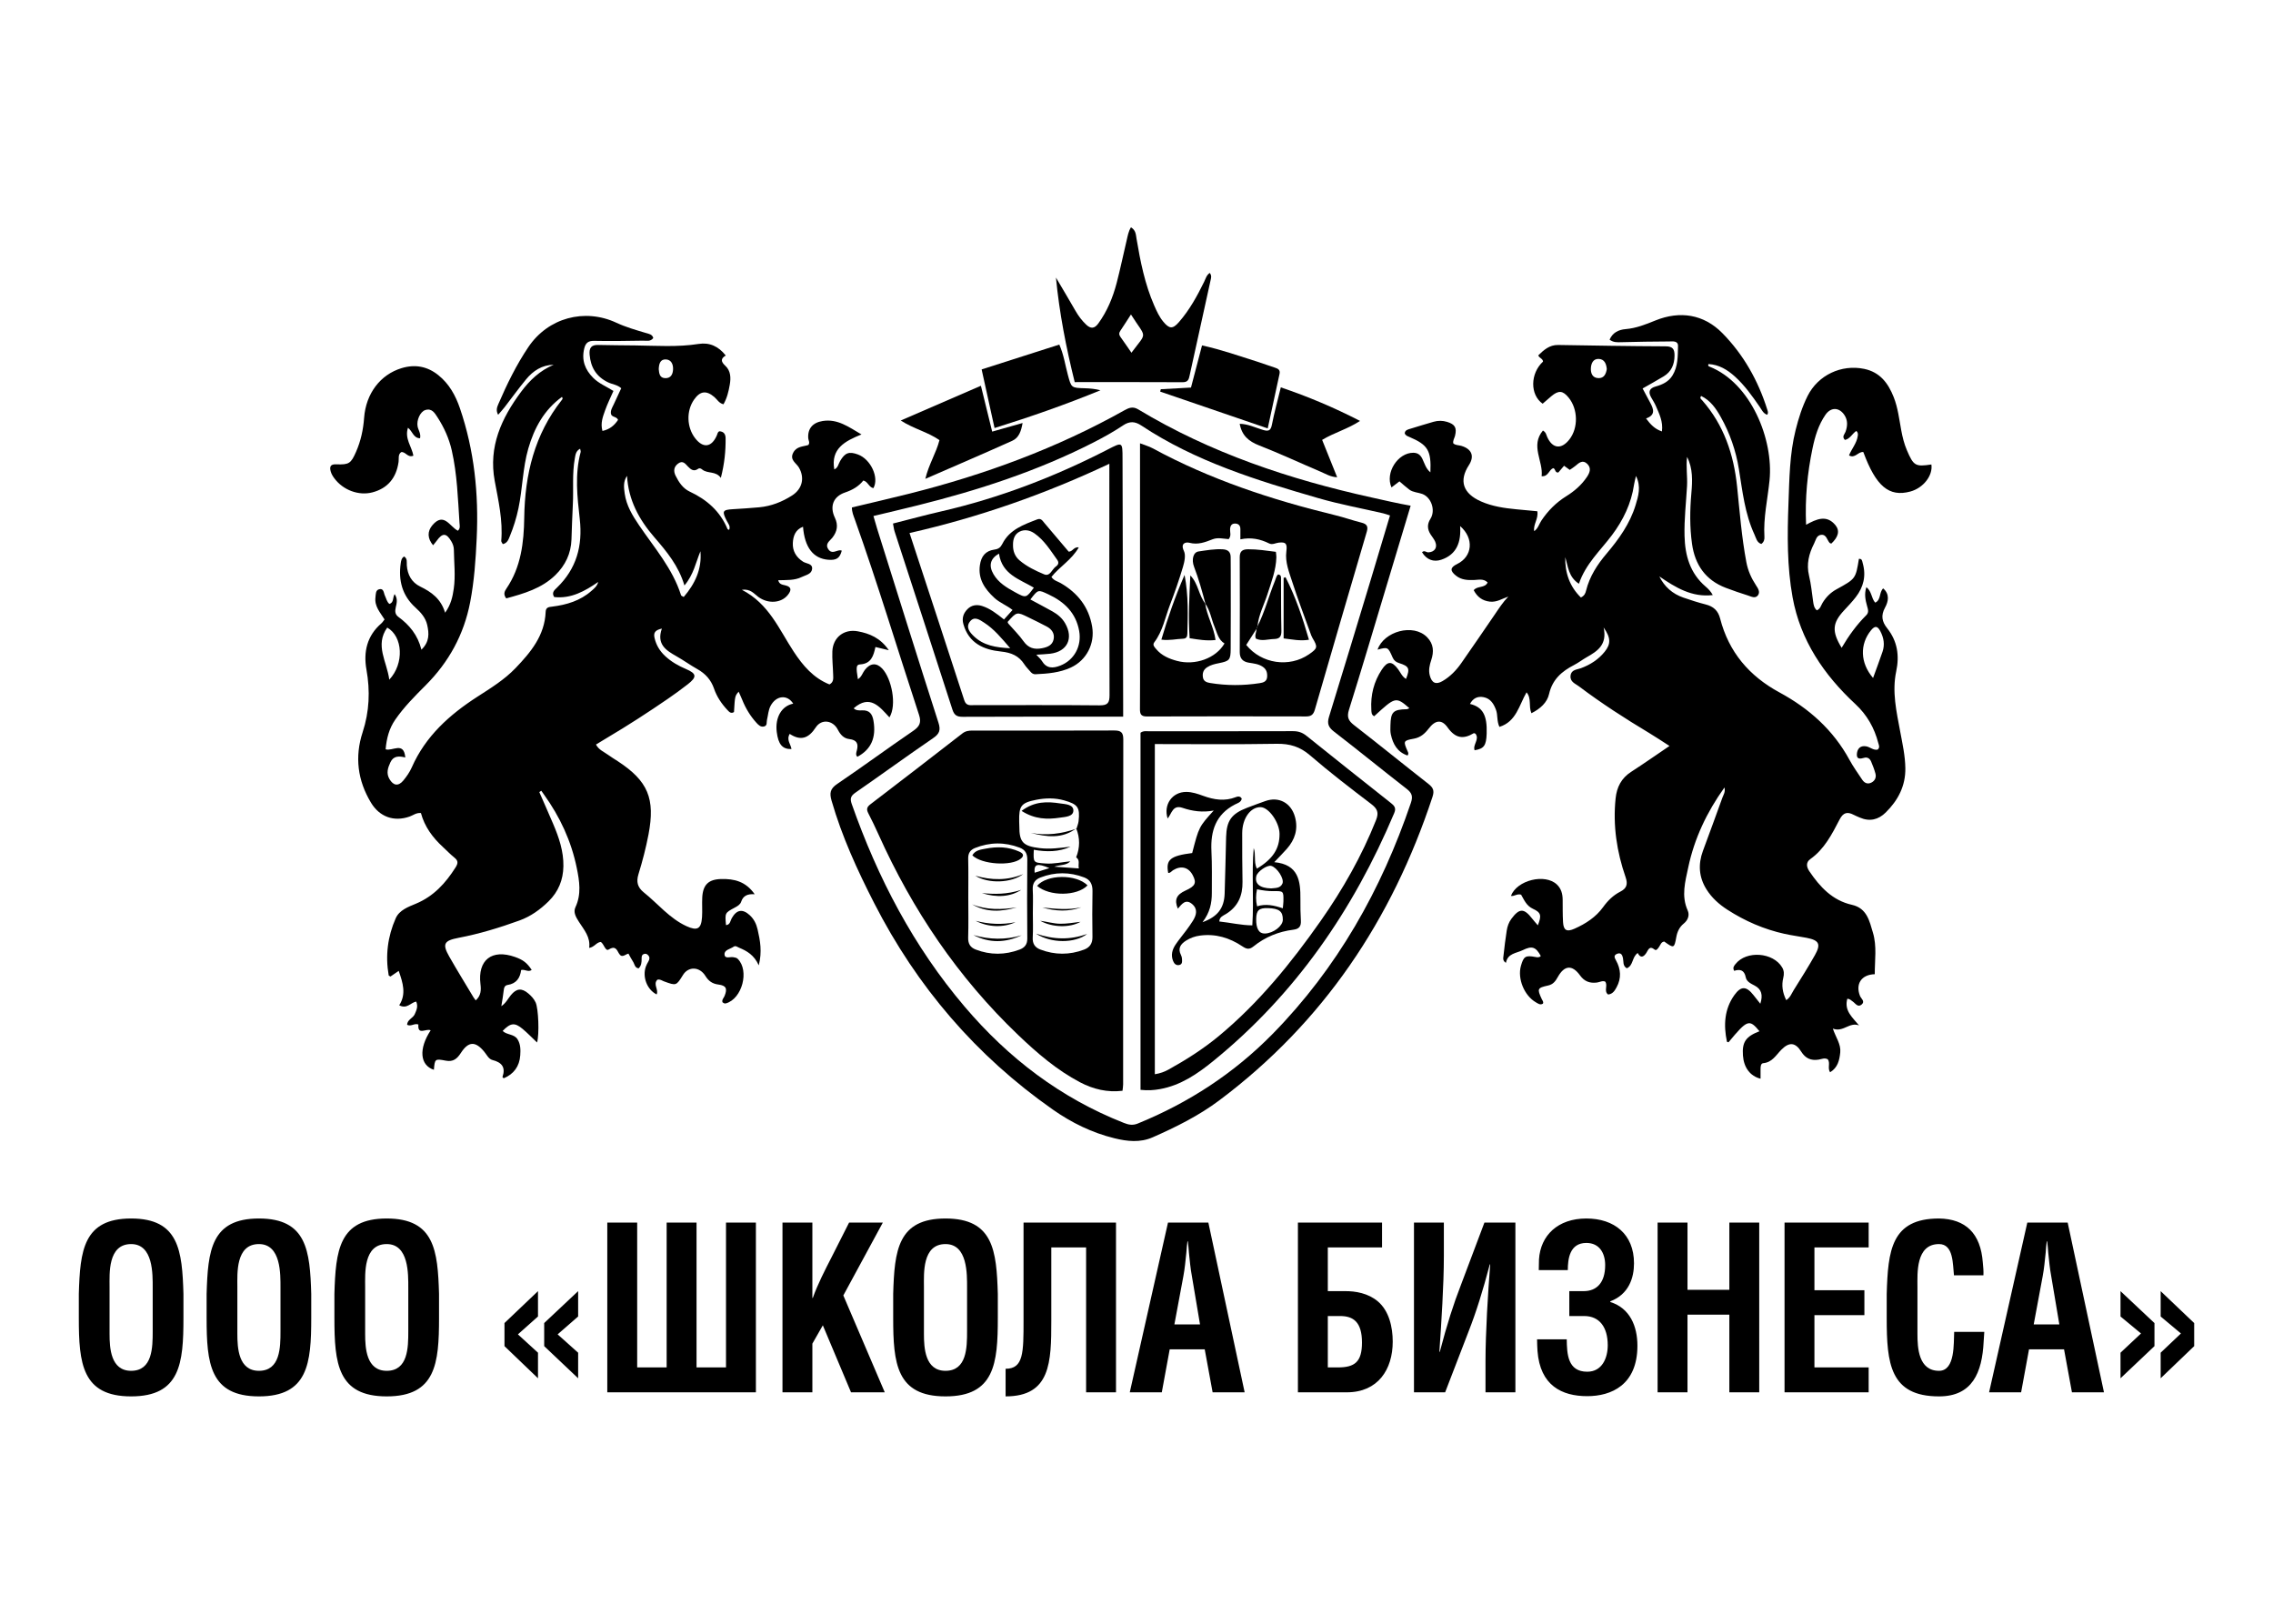 <?xml version="1.0" encoding="UTF-8" standalone="no"?>
<svg
   xmlns:dc="http://purl.org/dc/elements/1.1/"
   xmlns:cc="http://creativecommons.org/ns#"
   xmlns:rdf="http://www.w3.org/1999/02/22-rdf-syntax-ns#"
   xmlns:svg="http://www.w3.org/2000/svg"
   xmlns="http://www.w3.org/2000/svg"
   viewBox="0 0 793.701 566.929"
   id="svg66"
   height="566.929"
   width="793.701"
   version="1.1">
  <defs
     id="defs70" />
  <g
     id="Layer1000">
    <g
       id="Layer1001">
      <path
         id="path2"
         style="fill:#000;fill-rule:evenodd"
         d="m 230.024,128.902 c 0.144,1.405 0.262,3.055 2.223,3.131 1.986,0.076 2.712,-1.333 2.777,-3.111 0.065,-1.781 -0.663,-3.342 -2.502,-3.432 -2.019,-0.1 -2.436,1.619 -2.497,3.413 z m -94.094,108.405 c 5.289,-5.626 4.746,-15.105 -0.714,-18.184 -4.398,6.157 -0.096,11.864 0.714,18.184 z m 83.02,-71.16 c -1.377,1.971 -1.107,4.104 -0.808,6.216 0.588,4.17 2.709,7.633 5.024,11.047 5.332,7.864 11.707,15.111 14.648,24.415 0.072,0.228 0.506,0.341 0.934,0.609 3.977,-4.646 6.381,-9.746 5.837,-15.965 -1.615,3.883 -2.365,8.138 -5.588,11.953 -2.011,-6.838 -6.223,-11.894 -10.5,-16.829 -5.37,-6.198 -9.064,-13.015 -9.547,-21.446 z m 91.643,84.341 c -3.463,-3.749 -6.816,-8.161 -12.494,-3.189 0.747,0.781 1.857,0.769 2.924,0.723 2.569,-0.109 3.579,1.238 3.986,3.636 0.995,5.84 -0.786,10.011 -5.635,12.579 -0.676,-0.68 -0.36,-1.516 -0.177,-2.202 0.628,-2.368 -0.005,-3.685 -2.62,-3.985 -1.945,-0.223 -3.118,-1.538 -4.024,-3.299 -1.691,-3.29 -5.699,-3.847 -7.704,-0.77 -2.493,3.825 -5.244,4.79 -9.093,2.258 -1.241,2.119 0.398,3.613 0.612,5.295 -3.149,0.082 -4.596,-1.607 -5.138,-5.984 -0.626,-5.065 1.717,-9.084 5.754,-9.868 -2.058,-3.272 -5.93,-2.903 -7.891,0.752 -0.827,1.54 -0.868,3.28 -1.274,4.928 -0.203,0.822 0.192,1.976 -1.013,2.283 -1.151,0.292 -1.92,-0.469 -2.627,-1.242 -2.172,-2.378 -3.808,-5.087 -5.004,-8.073 -0.377,-0.94 -0.819,-1.855 -1.255,-2.835 -1.295,1.538 -1.295,1.538 -1.616,7.118 -1.04,0.658 -1.657,-0.024 -2.297,-0.71 -2.044,-2.187 -3.703,-4.629 -4.674,-7.466 -1.05,-3.068 -3.013,-5.244 -5.827,-6.819 -2.477,-1.387 -4.788,-3.072 -7.261,-4.469 -3.651,-2.062 -7.061,-4.184 -5.125,-9.679 -2.521,0.539 -2.946,1.588 -2.553,3.289 0.584,2.527 1.865,4.609 3.753,6.354 2.114,1.956 4.56,3.35 7.204,4.471 3.767,1.597 3.908,2.788 0.628,5.339 -2.243,1.746 -4.545,3.424 -6.888,5.034 -6.938,4.766 -13.999,9.341 -21.245,13.628 -1.264,0.748 -2.512,1.521 -3.906,2.367 0.977,1.873 2.744,2.522 4.158,3.55 1.103,0.802 2.277,1.504 3.42,2.251 10.592,6.925 13.166,13.068 10.756,25.634 -0.9,4.694 -2.106,9.312 -3.509,13.874 -0.798,2.594 -0.332,4.559 1.86,6.311 4.955,3.959 8.982,9.072 14.926,11.801 3.739,1.715 5.146,0.985 5.418,-3.148 0.149,-2.267 -0.038,-4.556 0.075,-6.827 0.221,-4.483 2.173,-6.387 6.627,-6.489 4.456,-0.101 8.517,0.766 11.687,5.313 -2.581,-0.185 -4.053,0.565 -4.728,2.631 -0.318,0.975 -1.312,1.546 -2.226,2.035 -3.454,1.846 -3.457,1.841 -3.06,6.116 1.488,-0.137 1.488,-1.508 2,-2.413 1.702,-3.01 3.767,-3.37 6.301,-1.039 1.472,1.355 2.295,3.06 2.738,5.004 0.876,3.849 1.614,7.688 0.396,12.492 -1.624,-3.614 -4.146,-5.035 -6.883,-6.169 -0.604,-0.25 -1.221,-0.817 -1.901,-0.337 -1.153,0.816 -3.247,1.09 -3.174,2.654 0.084,1.765 2.003,0.765 3.102,1.014 0.545,0.124 1.061,0.122 1.522,0.581 4.127,4.11 1.537,13.927 -4.117,15.531 -0.502,0.142 -0.87,-0.106 -1.234,-0.419 -0.247,-0.883 0.456,-1.452 0.742,-2.161 1.044,-2.579 0.568,-3.642 -2.139,-3.988 -2.117,-0.27 -3.438,-1.21 -4.569,-3.034 -2.038,-3.286 -5.928,-3.346 -7.796,-0.327 -2.375,3.837 -2.367,3.815 -6.663,2.244 -0.705,-0.258 -1.372,-0.835 -2.299,-0.566 -1.594,1.609 0.546,3.467 -0.256,5.133 -3.323,-1.657 -5.048,-6.071 -3.773,-9.707 0.224,-0.638 0.56,-1.245 0.903,-1.831 0.449,-0.769 0.537,-1.486 -0.114,-2.178 -0.428,-0.456 -0.945,-0.621 -1.534,-0.366 -0.793,0.342 -0.715,1.078 -0.719,1.746 -0.006,1.16 -0.082,2.287 -1.042,3.225 -1.379,-0.131 -1.407,-1.511 -1.984,-2.37 -0.565,-0.842 -1.012,-1.763 -1.578,-2.772 -1.122,0.231 -2.295,1.767 -3.348,-0.106 -0.742,-1.321 -1.295,-2.753 -3.554,-1.322 -1.134,0.719 -1.599,-1.846 -2.727,-2.644 -1.541,0.073 -2.245,1.815 -4.089,2.076 0.532,-3.735 -1.79,-6.311 -3.574,-9.106 -1.008,-1.58 -2.059,-3.303 -1.219,-5.092 2.137,-4.555 1.401,-9.136 0.466,-13.712 -1.917,-9.384 -5.872,-17.888 -11.464,-25.645 -0.312,-0.433 -0.615,-0.873 -0.922,-1.311 -0.231,0.156 -0.462,0.31 -0.693,0.465 1.613,3.698 3.252,7.385 4.833,11.096 2.014,4.729 3.666,9.54 3.579,14.797 -0.08,4.794 -1.749,8.87 -5.157,12.231 -2.95,2.909 -6.292,5.299 -10.183,6.708 -6.944,2.515 -14.012,4.675 -21.278,6.057 -5.034,0.957 -5.763,2.104 -3.272,6.487 2.752,4.843 5.685,9.584 8.546,14.366 0.171,0.287 0.396,0.541 0.726,0.987 1.885,-1.687 1.906,-3.637 1.658,-5.661 -1.036,-8.446 3.947,-12.367 12.071,-9.495 2.823,0.999 4.178,2.038 5.813,4.508 -1.179,0.923 -2.354,-0.293 -3.69,0.049 -0.326,2.738 -1.649,4.75 -4.713,5.212 -1.088,0.164 -1.28,1.063 -1.383,2.056 -0.174,1.678 -0.499,3.341 -0.813,5.35 1.605,-1.065 2.304,-2.596 3.318,-3.834 1.955,-2.389 3.762,-2.586 6.098,-0.61 1.045,0.883 1.984,1.884 2.568,3.154 0.975,2.121 1.335,11.069 0.49,13.971 -1.713,-1.624 -3.279,-3.255 -4.998,-4.704 -2.797,-2.355 -4.264,-2.182 -7.016,0.672 1.476,1.448 4.023,1.025 5.197,2.91 1.084,1.74 1.083,3.697 0.946,5.628 -0.273,3.836 -2.281,6.548 -5.767,7.993 -0.157,-0.153 -0.472,-0.36 -0.442,-0.447 1.178,-3.373 -0.199,-5.097 -3.497,-5.937 -1.32,-0.336 -1.971,-1.796 -2.836,-2.855 -3.094,-3.788 -5.529,-3.718 -8.169,0.361 -1.297,2.003 -2.657,3.228 -5.256,2.73 -3.842,-0.736 -3.861,-0.637 -4.189,3.182 -4.887,-1.591 -5.372,-7.33 -1.127,-13.773 -1.447,-0.825 -4.646,1.954 -4.281,-2.05 -1.443,-0.507 -2.572,0.825 -3.944,0.111 0.073,-1.834 2.057,-2.288 2.675,-3.714 0.597,-1.379 1.24,-2.685 0.506,-4.398 -1.881,0.323 -3.251,2.747 -5.93,1.29 2.506,-3.876 1.3,-7.808 -0.183,-11.998 -1.097,0.751 -1.999,1.368 -2.867,1.962 -0.288,-0.178 -0.605,-0.265 -0.629,-0.404 -1.209,-6.893 -0.348,-13.596 2.456,-19.937 1.258,-2.845 4.369,-3.969 7.06,-5.089 6.195,-2.581 10.369,-7.184 13.849,-12.685 0.921,-1.455 0.914,-2.336 -0.434,-3.413 -1.419,-1.131 -2.67,-2.472 -4.012,-3.703 -3.577,-3.281 -6.377,-7.08 -7.665,-11.848 -1.647,-0.15 -2.733,0.807 -3.968,1.24 -5.484,1.921 -10.493,0.085 -13.472,-4.861 -4.681,-7.775 -5.712,-16.007 -2.91,-24.593 2.354,-7.213 2.665,-14.409 1.33,-21.866 -1.097,-6.128 0.175,-11.793 5.184,-16.114 0.419,-0.361 0.714,-0.866 1.135,-1.391 -1.486,-2.402 -3.553,-4.55 -3.173,-7.692 0.137,-1.131 0.009,-2.547 1.318,-2.861 1.631,-0.39 1.542,1.338 1.984,2.251 0.486,1.001 0.668,2.156 1.566,2.89 1.632,-0.53 1.068,-2.146 1.822,-3.439 1.157,1.66 0.743,3.149 0.406,4.605 -0.3,1.301 -0.299,2.465 0.913,3.353 3.831,2.806 6.764,6.305 8.042,11.444 2.898,-2.785 2.661,-5.694 2.038,-8.566 -0.547,-2.527 -2.208,-4.411 -4.111,-6.129 -4.62,-4.17 -6.014,-9.459 -5.151,-15.483 0.132,-0.925 0.289,-1.802 1.176,-2.359 1.222,0.734 0.875,1.986 0.948,3.058 0.228,3.335 1.712,6.001 4.676,7.439 3.914,1.902 7.23,4.254 8.699,9.135 2.065,-2.874 2.618,-5.598 3.018,-8.368 0.656,-4.54 0.096,-9.086 0.039,-13.63 -0.014,-1.062 -0.357,-2.019 -0.879,-2.906 -1.749,-2.978 -3.09,-3.023 -5.107,-0.219 -0.388,0.54 -0.834,1.037 -1.27,1.575 -1.999,-2.385 -2.071,-4.862 -0.226,-7.02 4.026,-4.709 6.089,0.578 8.891,1.947 0.919,-0.846 0.615,-1.822 0.561,-2.64 -0.554,-8.505 -0.803,-17.049 -2.701,-25.406 -0.941,-4.139 -2.667,-7.973 -4.964,-11.533 -0.98,-1.518 -1.978,-3.273 -4.265,-2.562 -1.806,0.562 -3.122,3.58 -2.7,5.739 0.256,1.31 1.213,2.465 0.86,4.115 -2.319,-0.012 -2.631,-2.436 -4.221,-3.674 -1.26,3.789 1.357,6.622 1.889,9.755 -1.98,0.834 -2.67,-1.423 -4.247,-1.251 -1.193,0.86 -0.759,2.239 -0.924,3.418 -0.794,5.66 -3.859,9.258 -9.136,10.646 -4.736,1.246 -10.2,-0.744 -13.29,-4.898 -0.534,-0.717 -1.03,-1.537 -1.266,-2.386 -0.427,-1.533 -0.234,-2.6 1.9,-2.511 4.514,0.189 5.154,-0.308 6.932,-4.34 1.67,-3.786 2.519,-7.742 2.824,-11.876 0.628,-8.509 5.68,-15.121 13.095,-17.364 4.688,-1.419 8.974,-0.643 12.82,2.446 3.773,3.029 5.998,7.045 7.536,11.544 5.037,14.736 6.593,29.919 5.864,45.395 -0.353,7.497 -0.853,14.965 -2.287,22.372 -2.191,11.315 -7.459,20.898 -15.549,28.993 -3.784,3.787 -7.556,7.566 -10.615,11.999 -2.133,3.092 -3.015,6.513 -3.351,10.338 2.377,0.779 6.369,-2.872 6.868,2.854 -2.187,-0.547 -4.135,-0.615 -5.2,1.689 -0.89,1.926 -1.523,3.797 -0.332,5.837 1.366,2.342 3.111,2.615 4.853,0.51 1.15,-1.391 2.222,-2.933 2.945,-4.577 4.78,-10.876 13.157,-18.381 22.87,-24.646 4.687,-3.023 9.449,-5.941 13.345,-10.002 5.34,-5.566 10.204,-11.413 10.533,-19.658 0.065,-1.627 1.117,-1.679 2.303,-1.828 5.043,-0.633 9.786,-2.042 13.701,-5.505 0.936,-0.829 1.938,-1.592 2.346,-3.103 -4.667,3.216 -9.491,5.922 -15.375,5.264 -1.001,-1.585 0.113,-2.444 0.971,-3.275 6.82,-6.605 9.019,-14.594 7.964,-23.942 -0.877,-7.769 -1.773,-15.635 0.312,-23.412 0.077,-0.291 -0.102,-0.65 -0.192,-1.148 -1.494,0.764 -1.617,2.101 -1.853,3.407 -0.958,5.305 -0.403,10.673 -0.684,16.006 -0.215,4.086 -0.339,8.177 -0.479,12.267 -0.167,4.917 -2.146,9.04 -5.613,12.426 -4.814,4.702 -11.007,6.461 -17.166,8.144 -1.09,-1.402 -0.604,-2.455 0.04,-3.398 5.124,-7.497 6.12,-16.096 6.244,-24.783 0.215,-15.081 3.59,-29.051 13.131,-41.103 0.209,-0.264 0.442,-0.51 0.038,-1.066 -6.229,4.533 -9.678,10.856 -11.756,18.05 -1.965,6.805 -1.981,13.946 -3.433,20.847 -0.705,3.35 -1.713,6.596 -3.014,9.752 -0.464,1.124 -0.848,2.4 -2.444,2.753 -0.188,-0.372 -0.578,-0.774 -0.547,-1.139 0.61,-7.137 -1.008,-14.032 -2.288,-20.951 -2.208,-11.944 2.34,-21.838 9.198,-31.069 3.021,-4.066 6.607,-7.456 11.387,-9.461 -4.09,0.067 -7.174,2.11 -9.644,5.107 -2.603,3.159 -4.998,6.489 -7.505,9.728 -0.671,0.867 -1.422,1.673 -2.239,2.627 -0.837,-1.52 -0.395,-2.647 0.095,-3.784 2.977,-6.9 6.266,-13.641 10.476,-19.885 6.866,-10.182 19.568,-13.648 30.72,-8.468 3.307,1.536 6.808,2.537 10.292,3.573 1.053,0.314 2.231,0.443 2.596,1.747 -0.988,1.361 -2.343,0.919 -3.52,0.936 -5.69,0.079 -11.384,0.198 -17.072,0.071 -2.137,-0.048 -3.057,0.719 -3.531,2.697 -0.977,4.072 0.292,7.367 3.146,10.221 1.96,1.96 4.534,2.986 7.062,4.568 -0.994,2.28 -2.109,4.487 -2.92,6.8 -0.766,2.18 -1.677,4.424 -0.916,7.165 2.57,-0.559 4.172,-1.951 5.449,-3.868 -0.487,-1.242 -2.289,-0.844 -2.488,-2.159 -0.18,-1.182 0.477,-2.181 0.957,-3.204 0.862,-1.843 1.715,-3.69 2.639,-5.679 -1.329,-1.229 -3.11,-1.345 -4.594,-2.056 -4.109,-1.971 -6.081,-5.235 -6.448,-9.697 -0.189,-2.291 0.551,-3.419 2.962,-3.361 4.321,0.104 8.645,0.114 12.968,0.17 7.381,0.095 14.765,0.634 22.128,-0.523 3.775,-0.593 6.901,0.78 9.479,4.038 -1.892,1.111 -1.666,2.182 -0.157,3.579 1.928,1.785 1.98,4.243 1.549,6.688 -0.412,2.341 -0.962,4.642 -2.181,6.76 -1.565,-0.343 -2.192,-1.674 -3.187,-2.525 -2.807,-2.402 -4.984,-2.137 -7.108,0.928 -2.717,3.921 -2.554,9.611 0.385,13.433 2.79,3.628 5.775,3.236 7.598,-0.99 0.217,-0.503 0.243,-1.129 0.862,-1.416 1.551,0.064 2.178,1.007 2.191,2.452 0.038,4.437 -0.378,8.821 -1.663,13.817 -1.787,-2.484 -4.561,-1.381 -6.459,-2.879 -0.478,-0.376 -0.918,-0.675 -1.5,-0.265 -1.497,1.057 -2.535,0.222 -3.54,-0.831 -0.934,-0.978 -1.786,-2.221 -3.404,-1.038 -1.584,1.159 -1.659,2.705 -0.902,4.251 1.114,2.272 2.582,4.455 4.902,5.538 6.01,2.807 10.655,6.872 13.237,13.092 0.058,0.14 0.351,0.182 0.561,0.283 0.557,-1.279 -0.332,-2.179 -0.827,-3.145 -1.74,-3.4 -1.496,-3.858 2.158,-4.074 3.064,-0.182 6.13,-0.38 9.186,-0.663 4.158,-0.385 7.967,-1.889 11.447,-4.11 3.657,-2.334 4.46,-6.233 2.402,-9.767 -0.937,-1.611 -3.379,-2.673 -1.938,-5.278 1.198,-2.165 3.405,-2.005 5.226,-2.593 0.646,-0.845 0.029,-1.585 -0.029,-2.34 -0.259,-3.404 1.589,-5.493 5.043,-6.038 5.215,-0.822 9.032,2.059 13.545,4.694 -5.849,2.343 -10.769,5.006 -9.495,12.201 1.294,-0.511 1.434,-1.905 2.041,-2.935 1.691,-2.873 3.089,-3.415 6.202,-2.274 4.505,1.651 7.49,8.115 5.413,11.761 -1.589,-0.299 -1.887,-2.277 -3.515,-2.667 -1.637,2.062 -3.777,3.302 -6.366,4.175 -4.173,1.406 -5.444,4.89 -3.57,8.812 1.224,2.561 0.831,4.805 -0.882,6.988 -0.909,1.158 -2.692,2.121 -1.387,4.047 1.187,1.752 2.668,0.426 4.032,0.336 0.21,-0.014 0.427,0.08 0.641,0.124 -0.668,2.623 -1.848,3.418 -4.721,3.189 -5.233,-0.418 -8.242,-4.294 -8.806,-11.534 -2.703,1.018 -3.437,3.311 -3.561,5.658 -0.146,2.775 1.152,5.003 3.589,6.555 1.15,0.732 3.371,0.579 3.139,2.567 -0.212,1.805 -2.233,2.088 -3.609,2.768 -2.521,1.247 -5.31,1.04 -8.215,1.13 0.345,1.501 1.548,1.553 2.536,1.804 2.245,0.57 2.009,1.771 0.893,3.234 -2.283,2.993 -6.973,3.32 -10.427,0.764 -1.481,-1.096 -2.655,-2.864 -5.706,-2.463 9.484,4.869 13.012,13.848 18.078,21.548 3.251,4.943 6.922,9.26 12.517,11.495 1.534,-0.819 1.318,-2.15 1.288,-3.353 -0.067,-2.727 -0.39,-5.46 -0.282,-8.177 0.194,-4.873 4.051,-7.899 8.856,-7.021 4.176,0.762 7.935,2.333 10.86,6.61 -1.921,-0.462 -3.195,-0.768 -4.672,-1.124 -0.672,3.102 -1.49,5.842 -5.349,6.072 -1.411,0.084 -1.456,1.007 -0.77,5.172 1.306,-0.803 1.617,-2.219 2.413,-3.241 1.861,-2.388 4.019,-2.622 6.055,-0.491 3.279,3.434 5.21,12.715 2.542,17.059 z" />
      <path
         id="path4"
         style="fill:#000;fill-rule:evenodd"
         d="m 561.07,128.849 c -0.168,-1.775 -0.773,-3.442 -2.812,-3.532 -1.949,-0.087 -2.644,1.564 -2.741,3.192 -0.107,1.809 0.54,3.482 2.693,3.515 1.916,0.029 2.59,-1.456 2.861,-3.175 z m 92.982,107.861 c 1.169,-3.228 2.286,-6.176 3.301,-9.159 0.846,-2.486 0.444,-4.859 -0.771,-7.178 -0.977,-1.865 -1.897,-1.954 -3.228,-0.329 -3.988,4.87 -3.84,11.406 0.697,16.665 z m -82.789,-70.533 c -0.296,1.31 -0.551,2.176 -0.682,3.061 -0.973,6.569 -3.76,12.339 -7.704,17.603 -4.044,5.398 -9.189,10.014 -11.538,16.976 -3.688,-2.404 -3.779,-6.069 -4.777,-9.284 -0.104,5.473 1.524,10.227 5.462,14.079 1.306,-0.634 1.597,-1.536 1.81,-2.39 1.24,-4.975 3.897,-9.073 7.196,-12.963 4.265,-5.029 8.124,-10.438 10.082,-16.847 0.963,-3.154 2.026,-6.479 0.151,-10.234 z m 30.894,108.774 c -6.167,8.63 -10.493,17.761 -12.64,27.881 -1.057,4.984 -2.497,9.941 -0.2,15.049 0.712,1.581 0.168,3.335 -1.374,4.583 -1.467,1.187 -2.249,2.794 -2.59,4.663 -0.733,4.023 -0.82,4.04 -4.227,1.614 -1.108,0.134 -1.297,1.171 -1.809,1.874 -0.406,0.558 -0.93,1.43 -1.534,0.941 -1.872,-1.514 -2.236,0.145 -2.934,1.193 -0.974,1.461 -2.025,1.856 -2.982,-0.014 -2.081,1.487 -1.486,4.432 -3.823,5.337 -1.466,-0.853 -1.064,-2.348 -1.336,-3.615 -0.234,-1.092 -0.743,-2.007 -2.116,-1.402 -1.222,0.538 -0.801,1.374 -0.329,2.22 1.731,3.099 1.96,6.264 0.23,9.43 -0.643,1.175 -1.359,2.385 -2.974,2.528 -1.577,-1.226 0.019,-3.112 -1.002,-4.503 -0.969,-0.432 -1.907,0.202 -2.873,0.323 -2.473,0.311 -4.362,-0.344 -5.9,-2.473 -2.749,-3.805 -5.455,-3.599 -7.773,0.535 -0.818,1.461 -1.613,2.587 -3.407,2.979 -3.776,0.825 -3.861,1.15 -2.195,4.758 0.221,0.48 0.697,0.904 0.403,1.568 -0.949,0.607 -1.71,-0.029 -2.467,-0.462 -4.051,-2.323 -6.479,-8.265 -5.221,-12.71 0.95,-3.35 1.599,-3.758 5.056,-3.11 0.689,0.129 1.34,0.24 1.883,-0.342 -1.763,-3.268 -3.128,-3.606 -6.3,-2.049 -2.271,1.114 -5.264,1.085 -5.864,4.426 -1.211,-0.691 -0.952,-1.653 -0.862,-2.469 0.326,-2.937 0.667,-5.876 1.132,-8.794 0.23,-1.45 0.703,-2.849 1.617,-4.084 2.782,-3.76 4.386,-3.794 7.255,-0.103 0.609,0.785 1.282,1.521 1.992,2.357 1.351,-3.442 1.141,-4.461 -1.73,-5.779 -2.3,-1.056 -3.096,-3.197 -4.113,-4.917 -1.434,-0.447 -2.386,0.663 -3.557,0.421 2.104,-5.519 11.907,-7.919 16.065,-3.961 1.496,1.424 1.985,3.253 2.002,5.26 0.023,2.618 -0.018,5.239 0.131,7.85 0.164,2.865 1.255,3.536 4.024,2.299 3.879,-1.732 7.449,-4.025 9.968,-7.528 1.638,-2.277 3.546,-4.144 6.021,-5.411 2.193,-1.123 2.684,-2.572 1.843,-5.002 -3.085,-8.905 -4.482,-18.056 -3.502,-27.517 0.414,-4.002 2.014,-7.101 5.456,-9.322 4.373,-2.822 8.634,-5.815 13.363,-9.018 -2.641,-1.688 -4.865,-3.188 -7.162,-4.566 -8.392,-5.034 -16.607,-10.334 -24.425,-16.227 -1.297,-0.977 -3.227,-1.581 -2.959,-3.776 0.258,-2.114 2.239,-2.062 3.621,-2.578 3.281,-1.225 6.118,-3.036 8.305,-5.762 2.163,-2.698 2.177,-4.803 -0.377,-8.456 1.335,6.068 -2.217,8.282 -5.953,10.402 -1.482,0.841 -2.84,1.911 -4.352,2.687 -4.301,2.21 -7.59,5.042 -8.75,10.148 -0.678,2.987 -3.066,5.146 -6.157,6.697 -1.078,-2.478 0.128,-5.145 -1.706,-7.295 -2.591,4.451 -3.542,10.225 -9.469,12.064 -0.971,-2.063 -0.523,-4.107 -1.19,-5.917 -0.772,-2.093 -1.89,-3.956 -4.286,-4.447 -2.137,-0.437 -3.762,0.381 -4.803,2.35 4.456,1.087 6.056,3.962 5.821,10.387 -0.152,4.162 -0.912,5.236 -4.211,5.786 -0.708,-1.966 1.81,-3.8 0.318,-5.769 -0.21,-0.066 -0.493,-0.254 -0.618,-0.178 -3.693,2.216 -6.449,1.76 -9.129,-2.019 -2.1,-2.96 -4.344,-2.538 -6.577,0.375 -1.351,1.764 -2.853,3.122 -5.189,3.549 -3.739,0.683 -3.749,0.848 -2.192,4.408 0.172,0.396 0.475,0.785 -0.036,1.469 -3.549,-1.194 -5.107,-3.997 -5.835,-7.428 -0.21,-0.986 -0.152,-2.042 -0.131,-3.063 0.104,-4.749 0.965,-5.585 5.695,-5.672 0.295,-0.005 0.587,-0.227 0.915,-0.362 -4.76,-4.131 -4.912,-3.942 -12.286,2.813 -1.011,-0.484 -0.945,-1.452 -0.997,-2.329 -0.293,-5.038 0.869,-9.723 3.656,-13.936 2.029,-3.068 3.531,-3.054 5.686,-0.158 0.869,1.168 1.426,2.6 2.769,3.402 1.446,-3.65 1.109,-4.426 -2.467,-5.553 -1.036,-0.327 -1.739,-0.865 -2.201,-1.921 -1.628,-3.725 -1.667,-3.708 -5.266,-2.753 2.178,-6.35 12.481,-9.318 17.337,-4.301 2.284,2.361 2.361,5.057 1.411,7.924 -0.583,1.758 -0.994,3.49 -0.524,5.338 0.682,2.678 2.13,3.385 4.468,2.014 2.691,-1.577 4.825,-3.789 6.594,-6.338 3.891,-5.605 7.77,-11.219 11.609,-16.859 1.474,-2.163 2.882,-4.364 4.77,-6.308 -2.133,0.715 -4.035,2.045 -6.463,1.765 -2.648,-0.305 -4.377,-1.65 -5.625,-3.986 1.242,-1.603 3.898,-0.646 4.858,-2.697 -1.419,-1.454 -3.171,-0.911 -4.809,-0.859 -2.197,0.07 -4.32,-0.036 -6.163,-1.464 -2.24,-1.737 -2.159,-2.918 0.323,-4.123 5.359,-2.601 6,-8.943 1.044,-13.251 0.389,5.508 -1.131,9.923 -6.579,11.75 -2.703,0.906 -5.127,-0.001 -6.722,-2.618 0.811,-0.805 1.486,0.076 2.203,0.046 2.178,-0.093 3.282,-1.66 2.405,-3.71 -0.396,-0.926 -1.094,-1.721 -1.637,-2.587 -1.121,-1.791 -1.241,-3.502 -0.035,-5.407 1.869,-2.951 0.325,-7.534 -2.878,-8.7 -1.48,-0.54 -3.174,-0.524 -4.491,-1.502 -1.171,-0.869 -2.247,-1.868 -3.453,-2.884 -0.984,0.751 -1.868,1.426 -2.772,2.117 -2.307,-5.104 2.2,-12.133 7.621,-12.1 1.57,0.01 2.498,0.762 3.161,2.134 0.765,1.579 1.199,3.392 2.799,4.699 0.331,-7.646 -0.854,-9.597 -7.429,-12.392 -0.64,-0.273 -1.275,-0.475 -1.538,-1.256 0.132,-1.111 1.07,-1.295 1.929,-1.557 2.717,-0.827 5.428,-1.677 8.161,-2.454 1.558,-0.443 3.15,-0.436 4.716,0.044 2.752,0.845 3.45,2.049 2.763,4.85 -0.214,0.87 -0.811,1.645 -0.609,2.648 0.794,0.719 1.895,0.593 2.854,0.885 3.623,1.102 4.609,3.611 2.586,6.734 -3.527,5.444 -2.083,9.88 4.277,12.673 3.886,1.706 8.06,2.324 12.26,2.722 2.471,0.234 4.941,0.464 7.363,0.691 0.463,2.615 -1.482,4.545 -1.094,6.951 1.365,-0.933 1.7,-2.465 2.5,-3.669 2.305,-3.466 5.172,-6.339 8.706,-8.536 2.836,-1.763 5.306,-3.896 7.188,-6.69 1.042,-1.547 1.646,-3.13 0.122,-4.614 -1.584,-1.543 -2.872,-0.346 -4.125,0.719 -0.601,0.511 -1.29,0.917 -1.972,1.394 -0.66,-0.48 -1.285,-0.934 -1.983,-1.442 -0.719,0.845 -1.376,1.616 -1.99,2.338 -1.232,0.183 -0.935,-1.186 -1.749,-1.499 -1.573,0.458 -1.696,3.044 -4.095,2.806 0.624,-5.231 -4.014,-10.637 0.453,-15.942 1.111,0.644 1.158,1.503 1.471,2.206 1.836,4.134 4.966,4.499 7.773,0.903 3.143,-4.028 3.022,-10.571 -0.271,-14.605 -2.019,-2.474 -3.495,-2.609 -5.997,-0.523 -1.044,0.872 -2.062,1.775 -3.076,2.651 -4.463,-3.13 -4.364,-10.554 0.135,-14.705 -0.051,-1.077 -1.329,-1.189 -1.657,-2.175 1.931,-1.877 3.892,-3.675 6.941,-3.626 12.512,0.205 25.025,0.428 37.538,0.472 2.553,0.009 3.121,1.078 3.096,3.272 -0.035,3.076 -1.092,5.57 -3.761,7.196 -2.316,1.412 -4.701,2.709 -7.386,4.247 0.902,1.689 1.786,3.353 2.678,5.013 1.184,2.2 1.895,4.298 -1.473,5.452 1.55,2.098 3.038,3.691 5.544,4.53 0.458,-3.437 -0.943,-6.158 -2.132,-8.91 -0.448,-1.038 -1.077,-1.999 -1.637,-2.988 -1.118,-1.975 -0.549,-3.202 1.614,-3.799 2.353,-0.649 4.495,-1.66 5.84,-3.837 1.954,-3.161 1.839,-6.769 1.934,-10.256 0.054,-1.967 -1.901,-1.621 -3.149,-1.617 -5.574,0.017 -11.149,0.113 -16.722,0.259 -1.381,0.035 -2.703,0.107 -4.024,-0.887 1.055,-2.494 3.193,-3.481 5.588,-3.682 3.696,-0.312 6.983,-1.624 10.383,-3.006 8.599,-3.493 16.909,-2.17 23.362,4.36 7.409,7.498 12.574,16.651 15.75,26.808 0.17,0.543 0.4,1.073 -0.035,1.748 -1.398,-0.431 -1.914,-1.744 -2.648,-2.801 -2.594,-3.745 -5.219,-7.463 -8.624,-10.543 -2.656,-2.402 -5.598,-4.18 -9.254,-4.37 -0.246,0.6 0.024,0.755 0.325,0.875 14.584,5.782 22.433,25.524 21.006,39.732 -0.658,6.555 -2.189,13.025 -1.788,19.677 0.057,0.951 -0.132,1.816 -1.077,2.534 -1.573,-0.483 -1.826,-2.066 -2.407,-3.321 -3.348,-7.227 -4.174,-15.057 -5.423,-22.793 -1.042,-6.449 -3.161,-12.564 -6.36,-18.261 -1.657,-2.952 -3.589,-5.743 -6.824,-7.299 -0.632,0.804 0.046,1.164 0.342,1.498 7.594,8.625 11.045,18.914 12.209,30.144 0.914,8.819 1.584,17.665 3.235,26.402 0.567,2.997 1.753,5.603 3.386,8.095 0.689,1.05 1.522,2.299 0.656,3.46 -0.935,1.254 -2.336,0.427 -3.473,0.069 -2.599,-0.82 -5.182,-1.702 -7.73,-2.67 -7.079,-2.691 -10.79,-8.026 -11.816,-15.37 -0.822,-5.888 -0.749,-11.79 -0.226,-17.706 0.379,-4.289 0.559,-8.59 -1.497,-12.644 -0.439,3.399 0.174,6.793 -0.018,10.194 -0.326,5.788 -1.015,11.559 -0.871,17.376 0.17,6.859 1.909,13.027 7.348,17.688 0.945,0.809 1.818,1.7 2.514,2.979 -7.29,0.872 -12.989,-2.635 -18.667,-6.516 1.783,3.583 4.572,6.078 8.386,7.394 2.575,0.889 5.176,1.731 7.814,2.402 2.687,0.683 4.321,2.137 5.032,4.906 3.005,11.7 10.16,20.085 20.707,25.797 10.314,5.586 18.801,13.111 24.473,23.571 1.296,2.391 2.911,4.611 4.414,6.887 0.781,1.182 1.908,1.706 3.23,1.029 1.238,-0.634 1.776,-1.806 1.405,-3.162 -0.388,-1.42 -0.919,-2.81 -1.497,-4.166 -0.439,-1.03 -1.272,-1.662 -2.458,-1.313 -1.361,0.402 -2.683,0.568 -2.522,-1.368 0.144,-1.751 1.114,-2.981 3.186,-2.656 1.423,0.223 2.576,1.488 4.074,1.155 0.865,-0.771 0.413,-1.536 0.22,-2.287 -1.369,-5.299 -3.945,-9.839 -8.002,-13.606 -11.017,-10.226 -19.205,-22.282 -21.926,-37.275 -1.954,-10.767 -1.853,-21.757 -1.443,-32.678 0.325,-8.619 0.374,-17.288 2.501,-25.747 1.028,-4.091 2.288,-8.1 4.176,-11.871 3.658,-7.302 11.787,-11.118 19.747,-9.471 5.55,1.148 8.407,4.996 10.334,9.889 1.473,3.741 1.908,7.712 2.637,11.617 0.439,2.352 1.005,4.661 1.948,6.867 2.346,5.489 2.962,5.851 8.566,5.009 0.586,3.861 -2.831,8.239 -7.381,9.454 -7.423,1.984 -11.967,-1.83 -16.383,-13.786 -1.788,-0.258 -2.914,2.391 -4.995,1.154 0.918,-2.309 2.708,-4.239 3.049,-6.795 0.071,-0.535 0.177,-1.119 -0.5,-1.732 -1.401,0.868 -2.177,2.788 -3.986,3.133 -1.176,-1.172 -0.086,-1.994 0.219,-2.853 0.721,-2.036 0.829,-4.011 -0.414,-5.866 -1.837,-2.741 -4.734,-2.767 -6.604,-0.057 -2.433,3.528 -3.637,7.533 -4.504,11.681 -1.819,8.705 -2.665,17.48 -2.256,26.72 3.609,-1.99 7.147,-3.611 10.227,0.109 1.654,2 1.009,4.196 -1.421,6.462 -0.198,-0.081 -0.454,-0.109 -0.584,-0.252 -0.936,-1.029 -1.106,-3.04 -3.023,-2.801 -1.602,0.2 -1.827,1.907 -2.416,3.063 -1.792,3.515 -2.725,7.148 -1.751,11.184 0.716,2.973 1.004,6.052 1.435,9.09 0.16,1.125 0.341,2.201 1.285,3.011 1.234,-0.482 1.45,-1.713 2.014,-2.633 1.219,-1.99 2.792,-3.574 4.837,-4.696 6.714,-3.682 6.713,-3.683 7.842,-10.635 1.157,-0.127 1.139,0.828 1.333,1.511 1.246,4.377 0.303,8.341 -2.447,11.875 -1.255,1.613 -2.669,3.106 -4.064,4.605 -4.098,4.401 -4.347,7.324 -0.853,13.06 2.48,-4.212 5.243,-8.045 8.62,-11.394 0.978,-0.97 0.575,-2.07 0.264,-3.189 -0.575,-2.066 -1.039,-4.154 -0.251,-6.598 1.938,1.515 1.705,3.888 3.095,5.418 2.074,-0.967 1.291,-3.512 2.771,-4.982 2.385,2.053 1.8,4.624 0.65,6.726 -1.51,2.761 -1.063,4.908 0.737,7.168 3.582,4.497 4.354,9.508 3.165,15.115 -1.498,7.064 0.098,14.017 1.395,20.957 0.792,4.24 1.74,8.457 1.801,12.814 0.087,6.222 -2.552,11.209 -6.832,15.447 -2.579,2.554 -5.632,3.288 -9.066,1.793 -0.73,-0.317 -1.472,-0.612 -2.176,-0.979 -2.194,-1.145 -3.621,-0.774 -4.865,1.616 -2.672,5.13 -5.296,10.344 -10.241,13.856 -1.587,1.128 -1.373,2.723 -0.352,4.235 3.711,5.499 8.081,10.206 14.883,11.732 5.275,1.182 6.128,5.715 7.34,9.754 1.419,4.732 0.612,9.645 0.631,14.475 -4.719,0.125 -6.782,3.447 -5.162,7.571 0.372,0.947 1.873,1.888 0.613,2.986 -1.374,1.197 -2.191,-0.381 -3.147,-1.028 -0.544,-0.368 -0.981,-0.931 -1.892,-0.954 -1.159,4.19 1.794,6.472 4.097,9.307 -3.37,-1.313 -5.545,2.531 -9.15,1.103 1.034,3.092 2.88,5.447 2.59,8.311 -0.275,2.696 -0.848,5.324 -3.553,6.944 -0.976,-1.544 0.16,-3.146 -0.774,-4.501 -1.052,-0.665 -2.167,-0.092 -3.229,0.081 -2.678,0.435 -4.615,-0.46 -6.056,-2.764 -2.022,-3.233 -4.17,-3.521 -6.962,-0.684 -1.886,1.916 -3.186,4.402 -6.318,4.691 -0.86,0.079 -0.934,1.172 -0.936,1.994 -0.002,1.125 -7e-4,2.251 -7e-4,3.431 -3.659,-0.919 -5.849,-3.903 -6.149,-8.103 -0.335,-4.689 0.976,-6.616 5.764,-8.476 -3.565,-4.321 -4.217,-4.088 -10.811,3.866 -0.19,-0.079 -0.523,-0.128 -0.547,-0.242 -1.208,-5.741 -0.904,-11.339 2.594,-16.234 2.36,-3.303 4.234,-3.126 6.695,0.015 0.759,0.97 1.528,1.932 2.369,2.993 0.987,-3.064 0.406,-5.072 -1.946,-6.32 -1.35,-0.715 -2.844,-1.38 -3.139,-2.904 -0.496,-2.565 -2.009,-2.934 -4.04,-2.26 -0.634,-1.131 -0.009,-1.774 0.448,-2.356 3.807,-4.842 13.185,-4.128 16.308,1.17 0.706,1.199 0.697,2.357 0.391,3.603 -0.652,2.653 -0.275,5.164 1.033,7.82 1.403,-0.897 1.868,-2.324 2.596,-3.49 2.529,-4.051 5.088,-8.089 7.426,-12.249 2.163,-3.847 1.443,-5.181 -2.909,-6.025 -2.565,-0.497 -5.165,-0.824 -7.715,-1.388 -7.175,-1.586 -13.821,-4.469 -19.985,-8.452 -2.896,-1.871 -5.439,-4.158 -7.277,-7.099 -2.651,-4.241 -2.948,-8.745 -1.228,-13.417 2.278,-6.18 4.566,-12.357 6.79,-18.556 0.367,-1.023 1.122,-1.995 0.725,-3.583 z" />
      <path
         id="path6"
         style="fill:#000;fill-rule:evenodd"
         d="m 485.373,179.97 c -1.124,-0.352 -1.756,-0.596 -2.41,-0.748 -7.525,-1.745 -15.151,-3.135 -22.561,-5.277 -21.514,-6.22 -42.918,-12.809 -61.843,-25.36 -2.251,-1.492 -4.105,-1.602 -6.443,-0.034 -3.294,2.212 -6.794,4.148 -10.334,5.955 -19.531,9.972 -40.238,16.682 -61.45,21.964 -5.029,1.253 -10.077,2.431 -15.339,3.697 0.516,1.768 0.902,3.182 1.341,4.579 7.089,22.53 14.124,45.078 21.358,67.563 0.874,2.716 0.297,3.936 -1.936,5.464 -9.103,6.228 -18.024,12.722 -27.089,19.007 -1.614,1.119 -1.898,2.087 -1.256,3.915 9.084,25.854 21.57,49.758 39.419,70.766 15.314,18.025 33.528,31.907 55.599,40.599 1.617,0.637 3.064,0.959 4.862,0.226 17.823,-7.266 33.623,-17.569 47.111,-31.311 22.565,-22.99 37.945,-50.294 48.257,-80.64 0.751,-2.209 0.419,-3.439 -1.415,-4.863 -8.537,-6.625 -16.908,-13.464 -25.466,-20.063 -1.926,-1.484 -2.421,-2.816 -1.711,-5.112 4.893,-15.843 9.688,-31.716 14.495,-47.585 2.266,-7.478 4.485,-14.972 6.81,-22.741 z M 297.473,177.175 c 6.708,-1.606 13.445,-3.149 20.146,-4.836 26.225,-6.6 51.428,-15.851 75.069,-29.116 1.563,-0.877 2.952,-1.374 4.74,-0.296 25.302,15.254 52.891,24.447 81.572,30.778 4.422,0.976 8.832,2.025 13.584,2.862 -2.908,9.661 -5.745,19.096 -8.587,28.529 -4.291,14.248 -8.501,28.521 -12.954,42.717 -0.803,2.561 -0.209,3.829 1.77,5.365 8.72,6.765 17.281,13.733 25.976,20.53 1.664,1.301 2.134,2.349 1.414,4.533 -14.129,42.864 -38.134,78.759 -74.485,105.981 -7.139,5.348 -15.085,9.292 -23.212,12.87 -4.384,1.93 -8.89,1.432 -13.383,0.328 -7.831,-1.924 -14.937,-5.415 -21.51,-10.023 -26.806,-18.792 -47.439,-42.898 -62.34,-72.03 -5.912,-11.559 -11.289,-23.287 -14.896,-35.799 -0.771,-2.675 -0.497,-4.19 1.956,-5.85 8.947,-6.057 17.652,-12.47 26.575,-18.562 2.255,-1.54 2.867,-2.94 2,-5.574 -7.493,-22.761 -14.384,-45.72 -22.439,-68.298 -0.448,-1.255 -1.007,-2.497 -0.996,-4.11 z" />
      <path
         id="path8"
         style="fill:#000;fill-rule:evenodd"
         d="m 394.917,109.796 c -1.368,2.109 -2.502,3.911 -3.694,5.675 -0.512,0.757 -0.532,1.393 0.013,2.148 1.3,1.801 2.541,3.644 3.851,5.535 5.603,-7.547 5.294,-4.711 -0.17,-13.358 z m 27.508,-14.499 c 0.794,0.963 0.443,1.869 0.265,2.68 -2.396,10.976 -4.844,21.941 -7.242,32.917 -0.307,1.4 -0.492,2.565 -2.436,2.555 -12.494,-0.065 -24.989,-0.034 -37.739,-0.034 -2.997,-12.075 -5.353,-24.113 -6.55,-36.508 2.28,3.872 4.593,7.725 6.826,11.623 1.028,1.794 2.24,3.407 3.74,4.826 1.585,1.5 2.891,1.415 4.213,-0.401 3.123,-4.293 5.104,-9.106 6.428,-14.181 1.289,-4.94 2.322,-9.947 3.499,-14.917 0.358,-1.51 0.6,-3.081 1.487,-4.478 1.728,0.999 1.71,2.564 1.948,3.978 1.341,7.958 2.907,15.855 6.171,23.302 0.867,1.978 1.759,3.947 3.15,5.63 2.109,2.553 3.289,2.684 5.462,0.199 3.69,-4.219 6.377,-9.101 8.827,-14.111 0.529,-1.081 0.811,-2.321 1.949,-3.081 z" />
      <path
         id="path10"
         style="fill:#000;fill-rule:evenodd"
         d="m 347.281,149.448 c -1.548,-7.03 -3,-13.624 -4.506,-20.463 9.15,-2.928 18.066,-5.782 27.117,-8.678 1.556,3.498 2.051,7.104 2.988,10.572 1.227,4.54 1.15,4.541 5.969,4.679 1.786,0.051 3.568,0.221 5.415,0.7 -12.061,4.963 -24.3,9.235 -36.983,13.19 z" />
      <path
         id="path12"
         style="fill:#000;fill-rule:evenodd"
         d="m 405.333,135.899 c 3.482,-0.193 6.964,-0.385 10.544,-0.583 1.281,-4.894 2.539,-9.7 3.852,-14.715 6.764,1.477 13.055,3.715 19.413,5.713 2.055,0.646 4.063,1.438 6.12,2.077 1.127,0.35 1.819,0.847 1.532,2.16 -1.349,6.187 -2.683,12.378 -4.124,19.03 -12.791,-4.378 -25.174,-8.618 -37.557,-12.857 z" />
      <path
         id="path14"
         style="fill:#000;fill-rule:evenodd"
         d="m 342.523,134.689 c 1.38,5.614 2.618,10.652 3.934,16.009 3.579,-1.014 6.909,-1.956 10.62,-3.007 -0.486,2.708 -1.217,5.13 -3.587,6.197 -9.889,4.457 -19.865,8.722 -30.375,13.303 1.206,-5.094 3.784,-9.021 4.933,-13.523 -4.061,-2.829 -8.938,-3.905 -13.519,-6.847 9.495,-4.115 18.552,-8.04 27.994,-12.133 z" />
      <path
         id="path16"
         style="fill:#000;fill-rule:evenodd"
         d="m 447.243,135.246 c 9.632,3.273 18.55,7.031 27.666,11.721 -4.37,2.868 -9.017,4.07 -13.236,6.621 1.731,4.305 3.437,8.547 5.248,13.049 -2.358,-0.119 -3.986,-1.18 -5.695,-1.905 -7.204,-3.055 -14.299,-6.38 -21.584,-9.223 -3.622,-1.415 -6.019,-3.454 -6.755,-7.54 2.865,0.053 5.404,1.307 8.017,2.106 1.957,0.598 2.806,0.402 3.237,-1.811 0.82,-4.212 1.971,-8.359 3.102,-13.017 z" />
      <path
         id="path18"
         style="fill:#000;fill-rule:evenodd"
         d="m 361.281,304.712 c 1.689,-0.529 3.347,-1.049 5.152,-1.615 -4.285,-1.79 -5.431,-1.439 -5.152,1.615 z m -0.625,14.071 c 0,2.839 0.12,5.685 -0.039,8.515 -0.121,2.152 0.727,3.499 2.645,4.228 5.086,1.93 10.19,1.949 15.288,0.029 2.055,-0.774 2.954,-2.219 2.92,-4.462 -0.083,-5.29 -0.093,-10.585 0.013,-15.875 0.047,-2.327 -0.679,-4.019 -2.892,-4.861 -5.092,-1.936 -10.206,-1.934 -15.29,0.024 -1.887,0.728 -2.807,2.053 -2.683,4.219 0.158,2.719 0.038,5.454 0.039,8.183 z m -22.541,-5.389 c 0,4.647 0.098,9.296 -0.044,13.938 -0.065,2.147 0.716,3.468 2.648,4.208 5.095,1.95 10.203,1.919 15.292,0.012 1.719,-0.644 2.724,-1.747 2.705,-3.829 -0.083,-9.185 -0.082,-18.372 0.003,-27.556 0.019,-2.114 -0.691,-3.45 -2.659,-4.202 -5.228,-1.997 -10.429,-1.947 -15.613,0.123 -1.645,0.656 -2.41,1.808 -2.366,3.689 0.104,4.537 0.034,9.078 0.034,13.618 z m 37.696,-24.165 0.096,0.085 c 0.246,-0.864 0.618,-1.714 0.718,-2.594 0.547,-4.801 -0.255,-5.911 -4.999,-7.257 -3.244,-0.921 -6.556,-0.853 -9.775,-0.219 -5.335,1.05 -6.07,2.159 -5.967,7.559 0.011,0.568 0.057,1.135 0.053,1.702 -0.03,5.559 1.337,6.897 7.021,7.603 3.685,0.458 7.262,-0.053 10.879,-0.491 -4.144,1.887 -8.473,1.865 -12.849,1.083 -0.19,4.556 -0.182,4.459 3.99,4.781 2.988,0.23 5.851,-0.471 8.768,-0.758 -1.371,1.488 -3.439,1.152 -5.635,1.881 3.108,0.219 5.654,0.4 8.604,0.609 -0.333,-1.474 0.543,-2.847 -0.932,-3.877 1.338,-3.365 1.368,-6.734 0.027,-10.106 z m 16.152,91.613 c -5.326,0.634 -10.193,-0.531 -14.811,-2.955 -8.138,-4.272 -15.006,-10.206 -21.606,-16.507 -21.01,-20.058 -36.926,-43.651 -48.8,-70.069 -1.117,-2.485 -2.301,-4.941 -3.547,-7.363 -0.681,-1.323 -0.561,-2.14 0.719,-3.116 10.759,-8.206 21.466,-16.482 32.159,-24.773 1.083,-0.84 2.226,-0.984 3.503,-0.982 16.497,0.014 32.994,0.042 49.49,-0.027 2.303,-0.009 3.172,0.63 3.167,3.083 -0.066,40.161 -0.046,80.322 -0.055,120.482 0,0.665 -0.126,1.329 -0.219,2.228 z" />
      <path
         id="path20"
         style="fill:#000;fill-rule:evenodd"
         d="m 438.716,219.624 c -1.196,1.872 -2.392,3.743 -3.548,5.553 5.325,6.603 15.029,7.999 21.889,3.294 3.055,-2.096 3.145,-2.552 1.264,-5.684 -0.346,-0.576 -0.562,-1.236 -0.792,-1.873 -2.109,-5.872 -4.343,-11.705 -6.255,-17.64 -1.118,-3.471 -2.58,-6.973 -2.096,-10.745 0.342,-2.664 -0.118,-3.37 -2.669,-3.068 -1.109,0.131 -2.203,0.842 -3.325,0.286 -3.085,-1.531 -6.316,-2.23 -10.062,-1.441 0,-1.502 -0.015,-2.503 0.004,-3.504 0.025,-1.243 -0.594,-1.976 -1.801,-2.006 -1.257,-0.031 -1.736,0.75 -1.798,1.976 -0.055,1.088 0.504,2.261 -0.48,3.461 -1.783,-0.113 -3.781,-0.658 -5.585,0.043 -2.657,1.033 -5.136,2.024 -8.166,1.227 -1.237,-0.325 -3.186,0.156 -1.892,2.863 0.714,1.494 0.189,3.831 -0.343,5.62 -1.318,4.439 -2.843,8.828 -4.506,13.152 -1.698,4.413 -2.524,9.2 -5.475,13.097 -0.747,0.986 0.085,1.711 0.62,2.361 1.89,2.296 4.509,3.403 7.282,4.148 6.344,1.704 13.576,-0.879 16.599,-6.081 -2.17,-1.29 -2.577,-3.7 -3.486,-5.866 -1.124,-2.679 -1.5,-5.66 -3.264,-8.075 l 0.101,0.108 c -1.155,-4.369 -2.363,-8.724 -3.982,-12.947 -0.947,-2.469 -0.305,-5.078 1.567,-5.346 2.803,-0.402 5.605,-0.926 8.475,-0.751 1.796,0.11 2.736,0.912 2.743,2.738 0.005,1.593 0.026,3.185 0.027,4.778 7e-4,9.1 0.036,18.2 -0.024,27.299 -0.024,3.808 -0.426,4.205 -4.095,4.938 -1.456,0.292 -2.878,0.603 -4.15,1.441 -1.318,0.867 -1.679,2.08 -1.445,3.542 0.225,1.408 1.401,1.76 2.502,1.941 5.764,0.948 11.549,0.948 17.319,0.056 1.228,-0.191 2.493,-0.534 2.601,-2.192 0.095,-1.46 -0.236,-2.652 -1.545,-3.534 -1.488,-1.002 -3.189,-1.14 -4.859,-1.419 -2.107,-0.352 -3.168,-1.469 -3.16,-3.695 0.037,-11.034 0.046,-22.068 -0.006,-33.101 -0.009,-2.094 0.92,-2.791 2.883,-2.805 3.279,-0.024 6.478,0.484 9.739,0.895 0.073,0.778 0.184,1.339 0.169,1.895 -0.119,4.47 -1.736,8.578 -3.066,12.762 -1.197,3.768 -3.139,7.307 -3.518,11.328 -0.13,0.324 -0.26,0.648 -0.39,0.972 z m -40.636,-64.845 c 1.872,0.727 3.196,1.083 4.368,1.719 20.119,10.924 41.634,18.015 63.787,23.388 3.087,0.748 6.093,1.828 9.177,2.594 1.843,0.458 2.403,1.284 1.855,3.151 -6.084,20.694 -12.143,41.394 -18.129,62.116 -0.502,1.737 -1.273,2.401 -3.062,2.397 -18.544,-0.042 -37.09,-0.055 -55.635,0.012 -2.109,0.008 -2.4,-0.945 -2.383,-2.687 0.061,-6.371 0.023,-12.743 0.022,-19.114 v -69.971 z" />
      <path
         id="path22"
         style="fill:#000;fill-rule:evenodd"
         d="m 403.254,259.787 v 115.282 c 1.848,-0.301 3.321,-0.821 4.727,-1.6 6.178,-3.424 12.13,-7.196 17.575,-11.706 13.96,-11.562 25.262,-25.494 35.617,-40.247 7.728,-11.01 14.334,-22.635 19.319,-35.173 1.045,-2.628 0.477,-3.968 -1.662,-5.599 -7.235,-5.517 -14.478,-11.051 -21.355,-16.998 -3.526,-3.049 -7.105,-4.127 -11.678,-4.048 -14.095,0.244 -28.196,0.089 -42.542,0.089 z m -4.999,120.727 v -124.665 c 0.997,-0.77 2.057,-0.523 3.053,-0.524 16.725,-0.017 33.449,0.009 50.174,-0.042 1.805,-0.005 3.245,0.444 4.666,1.585 9.754,7.832 19.552,15.611 29.366,23.369 1.238,0.978 2.131,1.748 1.351,3.599 -14.274,33.879 -34.576,63.373 -63.279,86.678 -5.452,4.426 -11.306,8.444 -18.519,9.741 -2.144,0.387 -4.257,0.547 -6.812,0.259 z" />
      <path
         id="path24"
         style="fill:#000;fill-rule:evenodd"
         d="m 317.598,186.111 c 6.49,19.779 12.851,39.069 19.117,58.389 0.671,2.07 2.115,1.694 3.525,1.696 14.558,0.013 29.117,-0.073 43.674,0.077 2.895,0.029 3.533,-0.848 3.521,-3.622 -0.106,-25.703 -0.063,-51.408 -0.063,-77.112 v -3.614 c -22.536,10.632 -45.5,18.674 -69.774,24.186 z m 74.594,64.112 h -2.492 c -17.857,0 -35.714,-0.035 -53.57,0.05 -2.041,0.01 -2.943,-0.61 -3.568,-2.553 -6.679,-20.74 -13.452,-41.45 -20.183,-62.175 -0.243,-0.749 -0.322,-1.551 -0.561,-2.751 5.583,-1.413 11.113,-2.925 16.695,-4.206 20.366,-4.671 39.706,-12.083 58.257,-21.628 5.212,-2.683 5.189,-2.706 5.203,3.134 0.07,28.546 0.146,57.091 0.219,85.636 0.003,1.348 8e-4,2.695 8e-4,4.492 z" />
      <path
         id="path26"
         style="fill:#000;fill-rule:evenodd"
         d="m 439.106,218.652 c 2.566,-5.056 3.93,-10.575 6.074,-15.795 0.335,-0.816 0.467,-1.717 1.078,-2.293 1.158,0.143 1.056,0.872 1.06,1.541 0.029,6.015 -0.016,12.031 0.128,18.042 0.046,1.982 -0.481,2.918 -2.576,2.967 -2.118,0.048 -4.242,0.848 -6.339,-0.142 -0.524,-1.182 0.261,-2.243 0.185,-3.349 0.13,-0.325 0.26,-0.648 0.39,-0.972 z" />
      <path
         id="path28"
         style="fill:#000;fill-rule:evenodd"
         d="m 339.527,298.643 c 1.011,-1.826 2.951,-2.002 4.641,-2.333 3.963,-0.778 7.922,-0.686 11.692,1.004 1.154,0.517 2.077,1.247 0.611,2.474 -3.261,2.727 -13.732,2.064 -16.944,-1.145 z" />
      <path
         id="path30"
         style="fill:#000;fill-rule:evenodd"
         d="m 356.763,326.548 c -5.614,2.66 -11.256,2.813 -16.869,-0.077 5.609,1.608 11.215,1.755 16.869,0.077 z" />
      <path
         id="path32"
         style="fill:#000;fill-rule:evenodd"
         d="m 340.569,305.761 c 5.635,1.608 11.216,1.732 16.713,-0.568 -4.134,3.144 -12.173,3.427 -16.713,0.568 z" />
      <path
         id="path34"
         style="fill:#000;fill-rule:evenodd"
         d="m 342.854,311.828 c 4.383,0.4 8.722,0.507 13.732,-1.134 -3.768,2.46 -8.501,2.776 -13.732,1.134 z" />
      <path
         id="path36"
         style="fill:#000;fill-rule:evenodd"
         d="m 339.447,315.751 c 5.117,2.048 10.342,1.864 15.613,1.054 -5.33,1.55 -10.59,1.858 -15.613,-1.054 z" />
      <path
         id="path38"
         style="fill:#000;fill-rule:evenodd"
         d="m 354.603,321.98 c -4.231,1.976 -9.523,1.796 -13.925,-0.477 4.606,1.205 9.246,1.428 13.925,0.477 z" />
      <path
         id="path40"
         style="fill:#000;fill-rule:evenodd"
         d="m 379.753,309.131 c -3.607,3.799 -13.339,3.896 -17.61,0.177 3.38,-4.065 13.646,-4.169 17.61,-0.177 z" />
      <path
         id="path42"
         style="fill:#000;fill-rule:evenodd"
         d="m 361.743,325.979 c 6.308,2.126 11.92,2.223 17.86,0.128 -4.305,3.29 -12.523,3.32 -17.86,-0.128 z" />
      <path
         id="path44"
         style="fill:#000;fill-rule:evenodd"
         d="m 363.221,321.487 c 2.398,0.315 4.639,1.015 7.03,1.042 2.26,0.026 4.467,-0.367 7.067,-0.677 -3.848,2.16 -9.893,1.974 -14.097,-0.365 z" />
      <path
         id="path46"
         style="fill:#000;fill-rule:evenodd"
         d="m 377.627,316.768 c -4.469,1.616 -9.051,1.417 -13.635,0.081 4.518,0.469 9.035,0.955 13.635,-0.081 z" />
      <path
         id="path48"
         style="fill:#000;fill-rule:evenodd"
         d="m 356.719,283.125 c 4.555,-3.439 9.044,-3.291 13.5,-2.607 1.734,0.266 4.653,0.293 4.589,2.53 -0.06,2.111 -2.924,2.173 -4.712,2.442 -4.391,0.659 -8.754,0.588 -13.377,-2.365 z" />
      <path
         id="path50"
         style="fill:#000;fill-rule:evenodd"
         d="m 375.81,289.229 c -4.943,3.733 -10.361,3.01 -15.854,1.579 5.468,1.016 10.767,0.335 15.95,-1.494 z" />
      <path
         id="path52"
         style="fill:#000;fill-rule:evenodd"
         d="m 420.83,210.72 c 0.613,4.339 3.01,8.198 3.622,12.738 -3.156,0.363 -6.019,-0.157 -9.04,-0.607 -0.517,-7.354 -0.107,-14.614 0.23,-21.932 2.815,2.826 2.898,6.974 5.288,9.909 z" />
      <path
         id="path54"
         style="fill:#000;fill-rule:evenodd"
         d="m 457.073,223.363 c -3.132,0.524 -5.9,-0.137 -8.848,-0.46 v -21.138 l 0.666,-0.236 c 3.526,6.904 5.988,14.229 8.182,21.833 z" />
      <path
         id="path56"
         style="fill:#000;fill-rule:evenodd"
         d="m 413.635,200.733 c 1.411,7.329 1.116,13.91 0.978,20.485 -0.022,1.044 -0.307,1.756 -1.518,1.788 -2.371,0.063 -4.715,0.714 -7.566,0.322 2.223,-7.539 4.725,-14.818 8.105,-22.595 z" />
      <path
         id="path58"
         style="fill:#000;fill-rule:evenodd"
         d="m 447.94,317.128 c 0.099,-1.095 0.203,-1.764 0.212,-2.436 0.052,-3.577 0.04,-3.606 -3.445,-3.55 -1.919,0.032 -3.801,-0.25 -5.773,-0.643 -0.427,2.015 -0.461,3.872 0.025,5.937 3.036,-0.954 5.883,-0.348 8.982,0.692 z m -4.047,-6.939 c 1.285,-0.191 3.12,0.064 3.904,-1.66 0.762,-1.676 -1.888,-5.679 -3.907,-6.206 -1.436,-0.374 -4.834,1.968 -5.206,3.588 -0.606,2.644 1.208,4.208 5.209,4.277 z m 4.051,10.963 c 0.038,-2.942 -1.256,-3.96 -5.19,-4.083 -3.138,-0.098 -4.066,0.765 -4.113,3.821 -0.052,3.381 0.995,5.116 3.048,5.05 2.946,-0.093 6.226,-2.604 6.255,-4.788 z m -9.048,-17.866 c 5.628,-3.41 7.93,-7.012 7.9,-12.119 -0.024,-4.031 -3.756,-9.304 -6.618,-9.351 -3.521,-0.059 -6.396,3.909 -6.419,9.046 -0.025,5.679 0.022,11.36 0.108,17.038 0.073,4.791 -1.561,8.627 -5.769,11.215 -0.956,0.589 -2.281,1.003 -2.337,2.619 3.904,0.409 7.612,1.333 11.534,1.354 0.585,-9.191 -0.278,-18.108 0.477,-26.994 0.423,1.116 0.394,2.231 0.43,3.344 0.04,1.221 0.005,2.465 0.695,3.849 z m -18.999,18.698 c 5.325,-1.922 7.556,-4.927 7.733,-9.973 0.23,-6.59 0.329,-13.183 0.512,-19.773 0.159,-5.718 1.87,-8.1 7.295,-10.192 2.117,-0.817 4.251,-1.589 6.388,-2.353 4.742,-1.695 9.053,0.646 10.387,5.606 1.136,4.224 -0.04,7.855 -2.841,11.045 -1.254,1.428 -2.605,2.77 -4.415,4.683 8.493,0.785 9.189,6.587 9.131,12.908 -0.023,2.501 0.018,5.007 0.164,7.504 0.113,1.942 -0.594,2.914 -2.591,3.162 -5.185,0.643 -9.906,2.562 -13.967,5.846 -1.475,1.193 -2.452,0.919 -3.848,-0.016 -4.479,-2.998 -9.381,-4.509 -14.846,-3.766 -1.727,0.234 -3.309,0.792 -4.773,1.704 -1.946,1.21 -3.062,2.723 -1.836,5.098 0.203,0.394 0.326,0.868 0.345,1.312 0.037,0.881 0.204,1.946 -1.023,2.166 -1.044,0.186 -1.695,-0.47 -2.075,-1.396 -0.869,-2.115 -0.292,-4.051 0.897,-5.81 1.145,-1.693 2.474,-3.259 3.691,-4.904 0.809,-1.096 1.612,-2.202 2.33,-3.359 1.235,-1.993 1.779,-4.086 -0.29,-5.838 -2.279,-1.928 -3.626,0.056 -4.975,1.633 -1.307,-3.114 -0.502,-4.905 2.71,-6.355 3.389,-1.53 3.913,-2.666 2.478,-5.365 -1.486,-2.794 -4.074,-3.432 -6.855,-1.717 -0.548,0.338 -0.921,1.014 -1.696,0.959 -0.898,-4.639 0.732,-5.989 8.368,-6.956 2.362,-9.144 2.362,-9.144 7.527,-14.843 -3.897,0.743 -7.46,0.237 -10.921,-0.939 -3.429,-1.164 -3.736,2.027 -5.177,3.727 -1.55,-4.856 1.632,-9.299 6.512,-9.283 2.087,0.006 4.029,0.684 5.95,1.383 3.732,1.359 7.472,1.949 11.312,0.448 0.525,-0.205 1.096,-0.365 1.637,-0.04 0.175,0.104 0.285,0.317 0.47,0.534 -0.215,1.329 -1.508,1.604 -2.405,2.072 -6.67,3.472 -8.527,9.227 -8.183,16.259 0.237,4.874 0.14,9.765 0.139,14.648 0,3.471 -0.64,6.787 -3.256,10.182 z" />
      <path
         id="path60"
         style="fill:#000;fill-rule:evenodd"
         d="m 352.748,226.327 c -3.066,-3.567 -5.635,-6.685 -9.067,-8.905 -1.569,-1.014 -3.495,-2.475 -5.071,-0.3 -1.424,1.965 0.064,3.696 1.456,5.025 3.366,3.211 7.596,3.942 12.681,4.18 z m -3.916,-33.038 c -3.081,1.743 -3.664,4.218 -1.909,7.209 1.728,2.947 4.549,4.646 7.433,6.222 3.938,2.154 3.951,2.13 6.654,-1.534 -4.935,-2.942 -11.131,-4.585 -12.177,-11.898 z m 3.011,23.868 c 0.146,0.346 0.166,0.469 0.236,0.548 1.791,2.059 3.766,3.986 5.335,6.202 1.691,2.387 3.764,2.947 6.454,2.421 1.911,-0.373 3.604,-1.041 4.039,-3.102 0.43,-2.033 -0.643,-3.53 -2.39,-4.468 -2.1,-1.126 -4.255,-2.152 -6.395,-3.203 -4.076,-2.001 -4.079,-1.996 -7.279,1.601 z m 1.889,-26.938 c -0.057,2.169 0.663,4.078 2.304,5.458 2.536,2.134 5.543,3.594 8.553,4.847 2.12,0.883 2.744,-1.798 4.128,-2.749 0.813,-0.559 1.16,-1.32 0.445,-2.314 -2.384,-3.31 -4.503,-6.84 -7.948,-9.235 -1.616,-1.124 -3.442,-1.464 -5.159,-0.617 -1.781,0.877 -2.346,2.667 -2.324,4.609 z m 6.064,19.088 c 2.741,1.477 5.246,2.785 7.711,4.168 1.803,1.011 3.372,2.314 4.423,4.14 3.024,5.25 0.764,9.895 -5.193,10.624 -1.488,0.182 -2.993,0.218 -4.874,0.348 0.896,0.987 1.535,1.501 1.932,2.161 1.628,2.707 3.842,2.657 6.445,1.643 4.813,-1.877 7.549,-6.767 6.59,-12.108 -1.128,-6.275 -5.125,-10.135 -10.689,-12.741 -3.667,-1.718 -3.629,-1.802 -6.345,1.764 z m -9.214,6.975 c 1.047,-1.161 1.949,-2.161 2.986,-3.312 -2.043,-1.633 -4.52,-2.516 -6.409,-4.28 -3.299,-3.081 -5.673,-6.51 -4.996,-11.322 0.452,-3.206 1.989,-5.049 5.075,-5.483 1.431,-0.201 2.135,-0.738 2.768,-1.998 2.519,-5.012 7.436,-6.713 12.219,-8.556 1.306,-0.503 1.841,0.542 2.48,1.289 2.87,3.359 5.716,6.739 8.47,9.993 1.432,-0.017 1.699,-1.713 3.526,-1.518 -2.448,4.365 -6.724,6.767 -9.559,10.343 0.874,1.326 2.192,1.543 3.243,2.153 5.92,3.438 9.805,8.307 10.976,15.183 1.012,5.936 -1.939,11.757 -7.441,14.299 -3.89,1.799 -8.081,2.142 -12.3,2.331 -0.984,0.044 -1.448,-0.465 -1.96,-1.068 -0.662,-0.779 -1.405,-1.507 -1.953,-2.361 -1.928,-3.005 -4.572,-4.13 -8.185,-4.497 -5.997,-0.608 -11.226,-2.882 -13.113,-9.541 -0.611,-2.156 0.034,-3.862 1.426,-5.266 1.353,-1.365 3.124,-1.71 5.052,-1.109 2.777,0.865 5.014,2.599 7.695,4.722 z" />
    </g>
    <path
       id="path63"
       style="fill:#000;fill-rule:evenodd"
       d="m 27.523,460.206 c 0,15.805 1.119,27.342 18.266,27.342 17.15,0 18.269,-11.537 18.269,-27.342 v -8.455 c -0.448,-15.093 -1.565,-26.314 -18.269,-26.314 -16.701,0 -17.82,11.221 -18.266,26.314 z m 10.736,-10.905 c 0,-4.584 -0.671,-14.935 7.53,-14.935 7.755,0 7.531,10.509 7.531,15.251 v 15.173 c 0,5.689 -0.073,13.828 -7.531,13.828 -7.158,0 -7.53,-7.981 -7.53,-12.88 z m 33.887,10.905 c 0,15.805 1.119,27.342 18.267,27.342 17.148,0 18.267,-11.537 18.267,-27.342 v -8.455 c -0.447,-15.093 -1.565,-26.314 -18.267,-26.314 -16.702,0 -17.82,11.221 -18.267,26.314 z m 10.736,-10.905 c 0,-4.584 -0.67,-14.935 7.531,-14.935 7.754,0 7.53,10.509 7.53,15.251 v 15.173 c 0,5.689 -0.073,13.828 -7.53,13.828 -7.157,0 -7.531,-7.981 -7.531,-12.88 z m 33.887,10.905 c 0,15.805 1.119,27.342 18.267,27.342 17.15,0 18.267,-11.537 18.267,-27.342 v -8.455 c -0.447,-15.093 -1.565,-26.314 -18.267,-26.314 -16.701,0 -17.82,11.221 -18.267,26.314 z m 10.736,-10.905 c 0,-4.584 -0.67,-14.935 7.531,-14.935 7.754,0 7.531,10.509 7.531,15.251 v 15.173 c 0,5.689 -0.074,13.828 -7.531,13.828 -7.158,0 -7.531,-7.981 -7.531,-12.88 z m 60.356,31.926 v -8.931 l -7.009,-6.4 7.009,-6.244 v -8.85 l -11.705,11.142 v 8.06 z m 14.017,0 v -8.931 l -7.158,-6.4 7.158,-6.244 v -8.85 l -11.855,11.142 v 8.06 z m 30.905,-3.794 H 222.494 V 426.858 h -10.437 v 59.267 h 51.893 V 426.858 H 253.511 v 50.574 H 243.222 V 426.858 h -10.439 z m 50.886,8.693 v -16.991 l 3.653,-6.4 9.842,23.391 h 11.781 L 294.481,452.304 308.275,426.858 h -11.781 l -6.114,12.09 c -2.236,4.346 -4.92,9.563 -6.561,14.224 h -0.149 V 426.858 h -10.439 v 59.267 z m 28.22,-25.92 c 0,15.805 1.119,27.342 18.267,27.342 17.148,0 18.267,-11.537 18.267,-27.342 v -8.455 c -0.447,-15.093 -1.565,-26.314 -18.267,-26.314 -16.702,0 -17.82,11.221 -18.267,26.314 z m 10.736,-10.905 c 0,-4.584 -0.67,-14.935 7.531,-14.935 7.754,0 7.53,10.509 7.53,15.251 v 15.173 c 0,5.689 -0.073,13.828 -7.53,13.828 -7.157,0 -7.531,-7.981 -7.531,-12.88 z m 67.067,36.825 V 426.858 h -32.285 v 34.059 c 0,11.379 0,16.99 -6.263,16.99 v 9.64 c 15.732,0 15.956,-11.932 15.956,-26.394 V 435.551 h 12.153 v 50.574 z m 15.992,0 2.76,-15.015 h 12.227 l 2.759,15.015 h 11.184 L 421.941,426.858 h -14.092 l -13.346,59.267 z m 7.531,-40.539 c 0.522,-2.765 0.746,-5.452 1.044,-8.218 0.074,-1.343 0.223,-2.687 0.372,-3.952 h 0.149 c 0.149,1.265 0.298,2.609 0.373,3.952 0.298,2.765 0.522,5.452 1.043,8.218 l 2.833,16.832 h -8.948 z m 50.44,31.846 V 459.494 h 4.323 c 4.549,0 7.607,2.055 7.607,9.247 0,6.796 -2.536,8.692 -8.425,8.692 z m 18.937,-50.574 h -29.376 v 59.267 h 17.074 c 10.885,0 16.029,-7.981 16.029,-17.701 0,-5.058 -1.266,-10.748 -5.217,-14.067 -3.281,-2.765 -7.68,-3.635 -11.708,-3.555 h -5.74 V 435.551 h 18.937 z m 46.563,59.267 V 426.858 h -10.812 l -8.128,21.573 c -2.683,6.875 -4.92,13.908 -7.455,23.549 h -0.149 c 0.372,-5.373 0.744,-11.143 1.043,-16.831 0.298,-5.69 0.522,-11.38 0.522,-16.674 V 426.858 H 493.74 v 59.267 h 10.885 l 8.128,-21.099 c 2.759,-7.034 4.995,-14.224 7.457,-23.549 h 0.149 c -0.373,4.899 -0.82,10.905 -1.119,16.911 -0.298,5.926 -0.522,11.854 -0.522,16.595 v 11.142 z m 18.825,-26.631 h 5.219 c 5.294,0 8.202,3.873 8.202,10.194 0,4.425 -1.939,9.245 -7.158,9.245 -6.86,0 -7.085,-6.242 -7.158,-11.3 h -10.364 c 0,0.316 0.074,3.715 0.149,4.03 0.894,12.09 8.5,15.805 17.373,15.805 8.351,0 17.52,-3.873 17.52,-17.622 0,-6.796 -2.609,-13.118 -9.469,-15.251 v -0.238 c 6.487,-2.449 8.277,-8.218 8.277,-13.276 0,-10.193 -6.934,-15.646 -16.627,-15.646 -9.991,0 -16.031,5.926 -16.552,14.302 0,0.317 -0.076,3.477 -0.076,3.715 h 10.142 c 0,-3.793 0.595,-9.483 6.485,-9.483 4.549,0 6.561,3.557 6.561,7.745 0,6.084 -2.906,9.087 -7.53,9.087 h -4.995 z m 41.269,26.631 v -27.105 h 14.614 v 27.105 h 10.437 V 426.858 H 603.865 v 23.47 H 589.251 V 426.858 h -10.439 v 59.267 z m 63.263,0 v -8.693 h -18.937 v -18.254 h 17.447 v -8.692 H 633.576 V 435.551 h 18.937 v -8.693 h -29.376 v 59.267 z m 29.861,-21.099 c -0.223,3.793 0.448,13.592 -5.294,13.592 -7.158,0 -7.531,-7.981 -7.531,-12.88 v -16.437 c 0,-4.584 -0.67,-14.935 7.531,-14.935 5.144,0 4.772,7.112 5.22,10.905 h 10.289 c 0.076,-1.502 -0.073,-3.003 -0.223,-4.505 -0.746,-10.115 -5.964,-15.172 -15.285,-15.33 -16.701,0 -17.82,11.221 -18.266,26.314 v 8.455 c 0,15.805 1.118,27.342 18.266,27.342 11.632,0 15.062,-8.297 15.584,-19.122 0.073,-1.107 0.149,-2.293 0.223,-3.399 z m 23.374,21.099 2.759,-15.015 h 12.229 l 2.758,15.015 h 11.185 L 722.004,426.858 h -14.092 l -13.346,59.267 z m 7.531,-40.539 c 0.522,-2.765 0.746,-5.452 1.044,-8.218 0.073,-1.343 0.223,-2.687 0.372,-3.952 h 0.149 c 0.149,1.265 0.298,2.609 0.373,3.952 0.298,2.765 0.522,5.452 1.043,8.218 l 2.833,16.832 h -8.948 z m 27.176,35.64 11.855,-11.222 v -8.06 l -11.855,-11.142 v 8.85 l 7.159,5.928 -7.159,6.716 z m 14.017,0 11.707,-11.222 v -8.06 l -11.707,-11.142 v 8.85 l 7.083,5.928 -7.083,6.716 z" />
  </g>
</svg>
